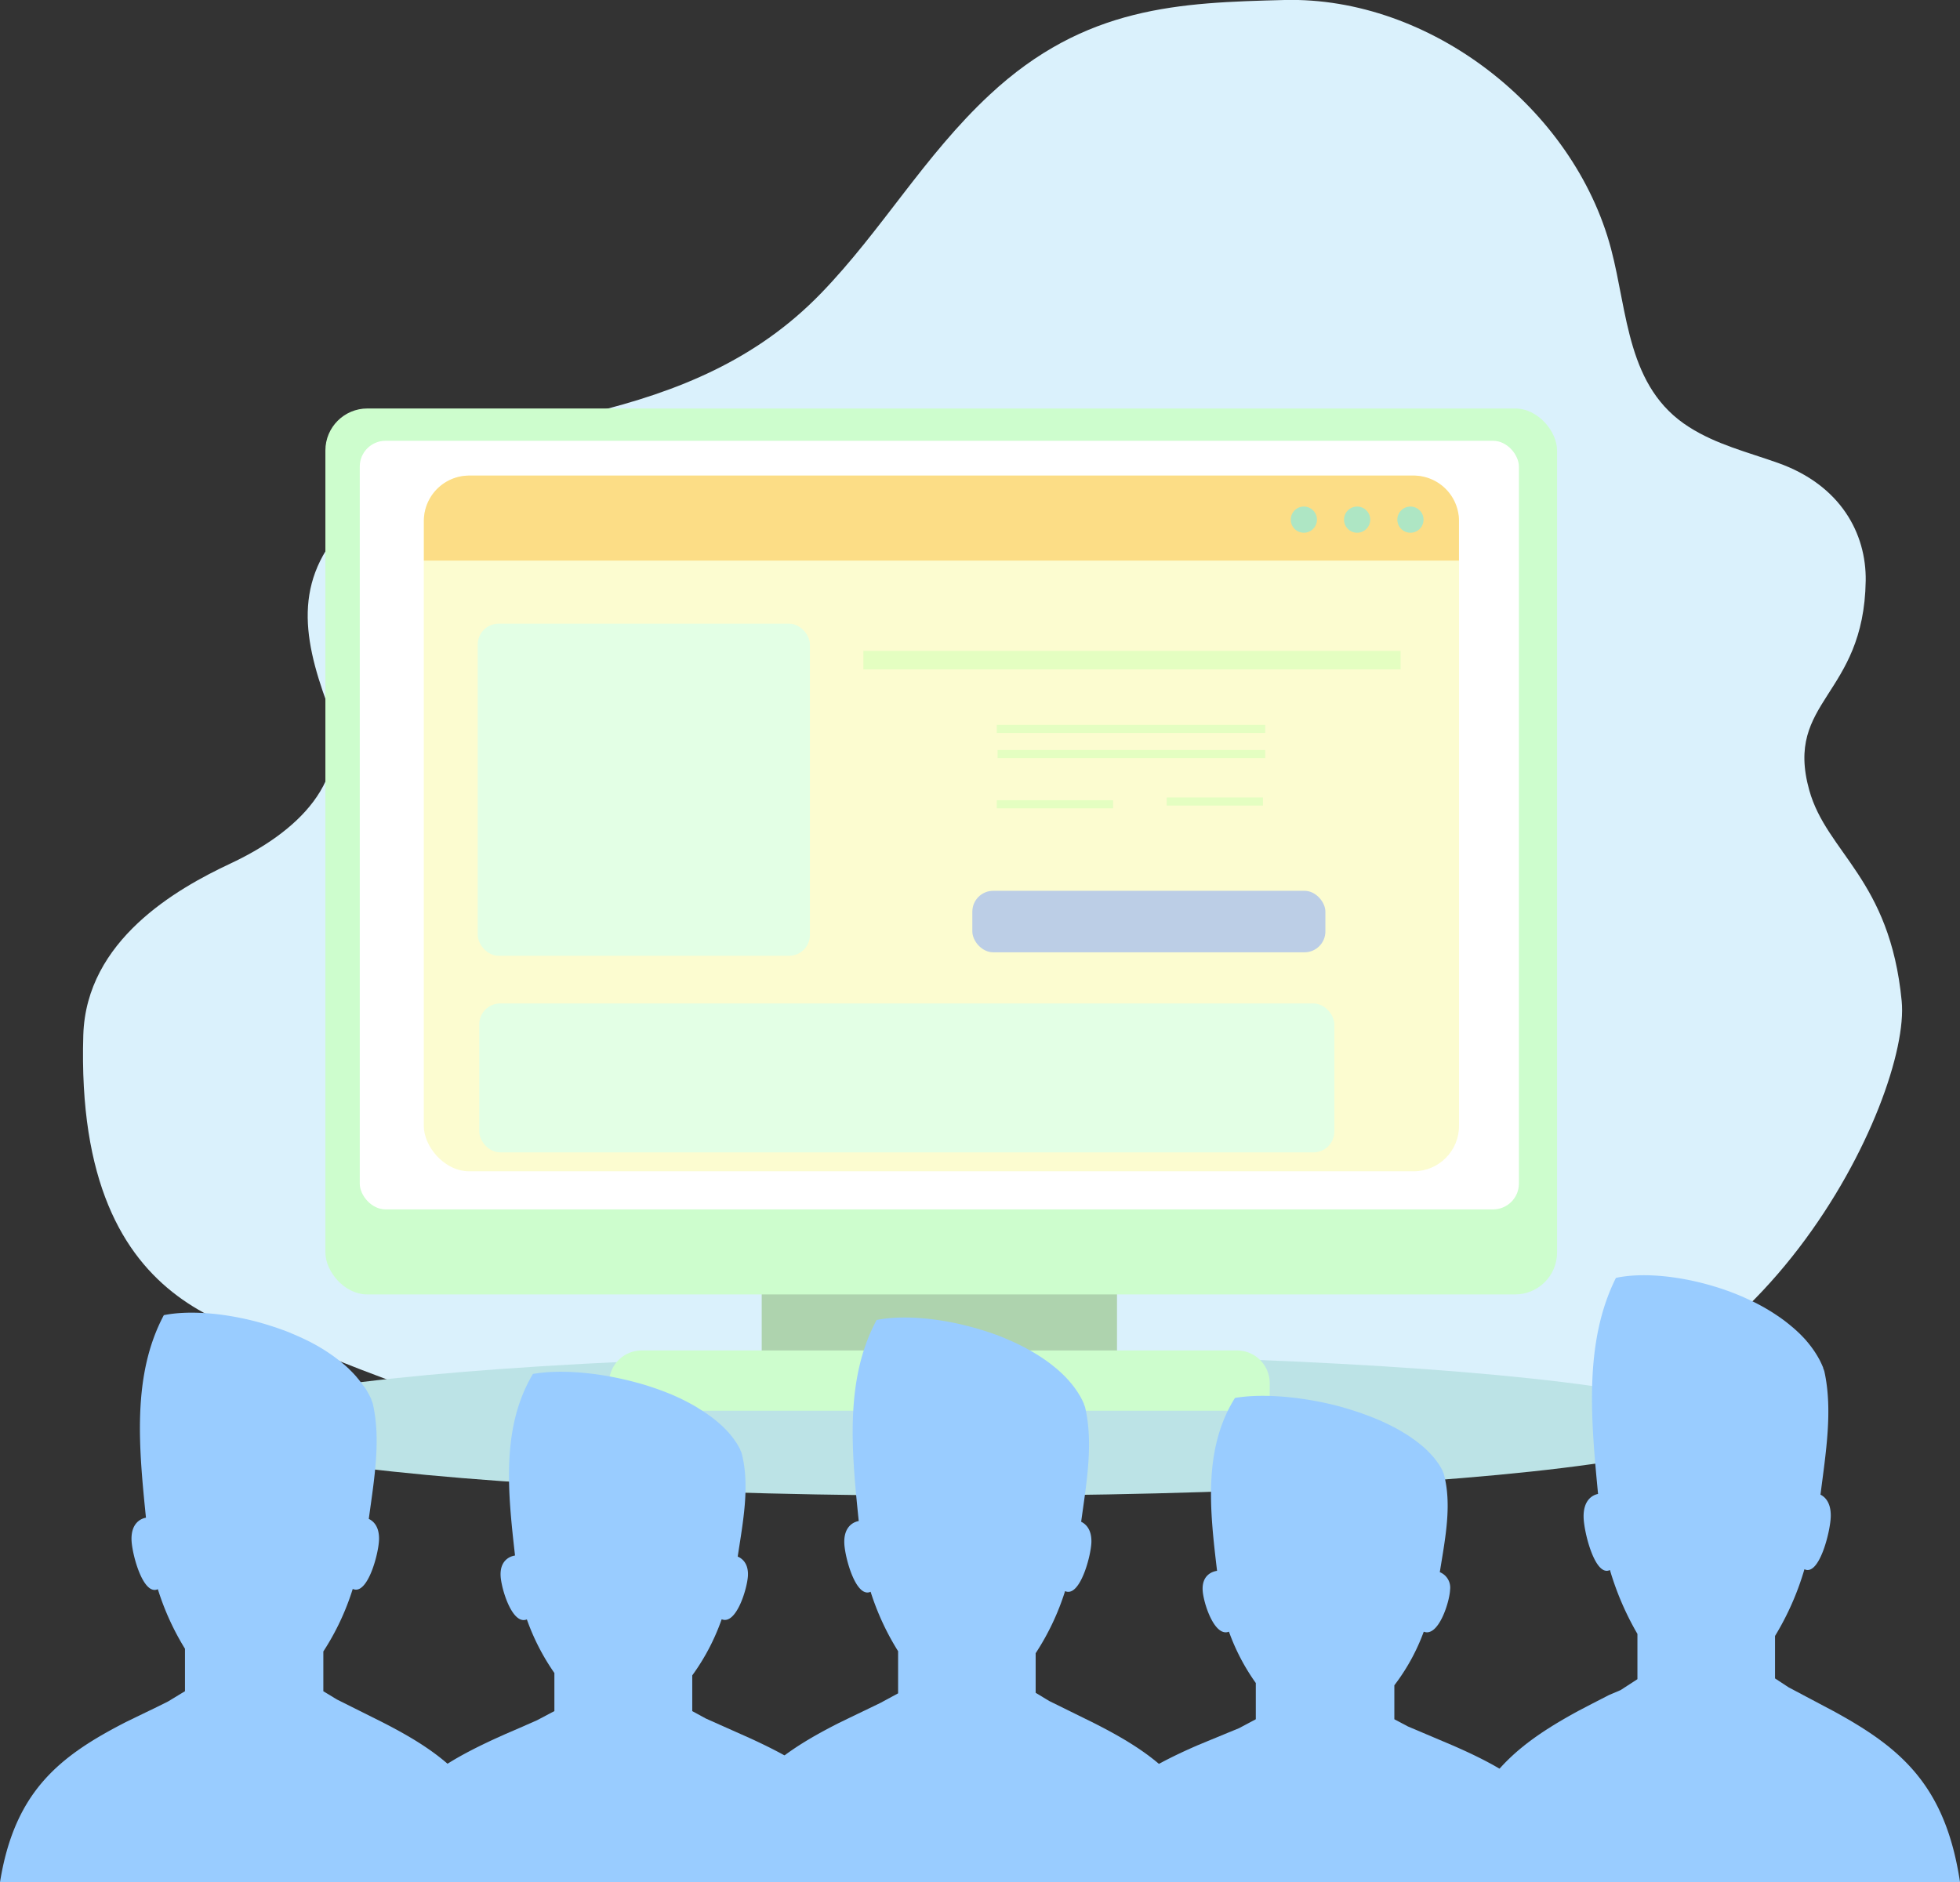 <svg xmlns="http://www.w3.org/2000/svg" viewBox="0 0 438.57 421.25"><rect x="0" y="0" width="438.57" height="421.25" fill="#333333" stroke="none"/><title>max-exp</title><g id="Capa_2" data-name="Capa 2"><g id="OBJECTS"><path d="M404.84,176.85c-5.61-20.14,12.23-20.92,12.63-46.87.16-10.61-5.65-21.42-19.64-26.38-6.88-2.44-13.73-4.11-19.85-8C364,86.78,364.28,70,360.48,55.66,352.12,24.2,320-.79,287.44,0c-23.46.59-44.66,1.3-66,21.21-14.63,13.62-24.14,30.39-37.73,44.43-14.39,14.87-31.92,22-51.6,26.79-18.62,4.52-38.87,9.9-53.12,23.45C65.55,128.64,67.5,142,73.24,157.59c6.33,17.24-7.4,29-21.71,35.69-12.05,5.65-32.23,17.15-32.89,38.35-2,65.67,39.67,65.94,55.23,72.18,143.07,57.42,198,13.13,258.65,14,60.48.89,95.14-72.24,93-93.78C422.89,196.72,408.76,190.91,404.84,176.85Z" style="fill:#daf1fc"/><ellipse cx="215.25" cy="318.93" rx="169.13" ry="15.83" style="fill:#bce3e6"/><rect x="170.44" y="282.72" width="79.5" height="21.39" style="fill:#aed3ae"/><rect x="72.81" y="91.42" width="275.6" height="198.28" rx="9.39" ry="9.39" style="fill:#cdfdcd"/><rect x="80.5" y="98.65" width="259.37" height="172.02" rx="5.77" ry="5.77" style="fill:#fff"/><path d="M143.59,302.24h133.2a7.32,7.32,0,0,1,7.32,7.32v6.16a0,0,0,0,1,0,0H136.27a0,0,0,0,1,0,0v-6.16A7.32,7.32,0,0,1,143.59,302.24Z" style="fill:#cdfdcd"/><rect x="94.83" y="106.44" width="231.64" height="155.7" rx="10.15" ry="10.15" style="fill:#fcfcd0"/><rect x="160.21" y="225.45" width="6.93" height="6.93" style="fill:#ff6764"/><rect x="160.21" y="237.59" width="6.93" height="6.93" style="fill:#ff9c90"/><rect x="169.04" y="240.58" width="21.97" height="3.94" style="fill:#fff"/><rect x="169.04" y="228.44" width="21.97" height="3.94" style="fill:#fff"/><rect x="200.96" y="225.45" width="6.93" height="6.93" style="fill:#ff6764"/><rect x="200.96" y="237.59" width="6.93" height="6.93" style="fill:#ff9c90"/><rect x="209.8" y="240.58" width="21.97" height="3.94" style="fill:#fff"/><rect x="209.8" y="228.44" width="21.97" height="3.94" style="fill:#fff"/><rect x="237.65" y="225.45" width="6.93" height="6.93" style="fill:#ff6764"/><rect x="237.65" y="237.59" width="6.93" height="6.93" style="fill:#ff9c90"/><rect x="246.49" y="240.58" width="14.45" height="3.94" style="fill:#fff"/><rect x="246.49" y="228.44" width="14.45" height="3.94" style="fill:#fff"/><rect x="223.22" y="167.86" width="59.89" height="1.81" style="fill:#e4fec1"/><rect x="193.19" y="145.67" width="120.2" height="4.14" style="fill:#e4fec1"/><rect x="261.07" y="178.48" width="21.53" height="1.81" style="fill:#e4fec1"/><rect x="223.04" y="162.23" width="60.07" height="1.81" style="fill:#e4fec1"/><rect x="223.04" y="179.1" width="26.03" height="1.81" style="fill:#e4fec1"/><path d="M316.32,106.44H105a10.15,10.15,0,0,0-10.15,10.15v8.88H326.46v-8.88A10.15,10.15,0,0,0,316.32,106.44Z" style="fill:#fcdd86"/><circle cx="291.75" cy="116.3" r="2.93" style="fill:#aee6c4"/><circle cx="303.67" cy="116.3" r="2.93" style="fill:#aee6c4"/><circle cx="315.6" cy="116.3" r="2.93" style="fill:#aee6c4"/><rect x="106.9" y="139.58" width="74.33" height="74.33" rx="4.67" ry="4.67" style="fill:#e3ffe5"/><rect x="107.24" y="224.58" width="191.33" height="33.33" rx="4.67" ry="4.67" style="fill:#e3ffe5"/><rect x="217.57" y="199.37" width="79" height="13.76" rx="4.67" ry="4.67" style="fill:#bccee6"/><path d="M82.52,339.94c1.21-8.87,2.77-17.79.87-25.9-.08-.22-.17-.43-.26-.65l0-.1c-.09-.21-.18-.41-.28-.61l-.06-.12c-.1-.2-.2-.41-.31-.61l0,0c-.11-.2-.22-.39-.33-.58l-.05-.1-.37-.58-.06-.1L81.2,310l0,0-.39-.54-.07-.1-.42-.54-.09-.11-.45-.54-.05-.07-.44-.49-.09-.1-.48-.5-.11-.11-.51-.5-.06-.07-.49-.45-.11-.1-.53-.46-.14-.11-.54-.45-.11-.09-.5-.39-.14-.11-.57-.43-.15-.11-.59-.42-.13-.09-.54-.37-.13-.09-.59-.38-.24-.15-.56-.35-.23-.14-.43-.25L71,301.2l-.57-.32-.23-.12-.59-.32-.29-.15-.42-.21-.37-.18-.48-.23-.32-.15-.56-.26-.36-.16-.34-.15-.53-.23-.4-.17-.33-.14-.52-.22-.45-.18-.29-.11-.65-.24-.29-.1-.43-.16h0l-.52-.18h0l-.39-.14-.35-.11-.57-.19-.37-.11-.4-.13h0l-.53-.16-.43-.13-.28-.08-.66-.19-.3-.08-.44-.12h0c-7.65-2-15.33-2.53-20.68-1.44-7.18,13.49-5.58,29.7-4,45.33-1.14.19-3.35,1.21-3.23,5,.11,3.21,2.6,12.52,5.89,11A58.66,58.66,0,0,0,41.39,369v9.5l-3.77,2.29L35.19,382h0l-.67.33c-1.36.65-2.68,1.29-4,1.93l-2.22,1.08v0C13.32,393,3.26,400.9,0,421.25H113.73C110.48,400.9,100.42,393,85.4,385.36v0l-10-5-3.05-1.85v-8.9a56.48,56.48,0,0,0,6.58-14c3.29,1.52,5.78-7.79,5.88-11C84.9,341.74,83.63,340.46,82.52,339.94Z" style="fill:#9cf;fill-rule:evenodd"/><path d="M165.07,348.37c1.21-7.95,2.77-15.94.86-23.22-.09-.2-.17-.39-.27-.58l0-.09c-.09-.19-.18-.37-.28-.55l-.06-.1c-.1-.18-.2-.36-.31-.54l0,0c-.1-.18-.21-.35-.33-.52l-.06-.09-.36-.52-.06-.09-.39-.52,0,0-.39-.48-.07-.09-.42-.48-.09-.09c-.15-.16-.3-.33-.45-.48l-.06-.06-.44-.44-.09-.09-.48-.45-.12-.1-.51-.45-.07-.06-.49-.4-.1-.09-.53-.42-.14-.1-.55-.41-.11-.08-.5-.35-.13-.09-.57-.38-.15-.1-.59-.37-.13-.08L156,315l-.13-.08-.59-.34-.24-.14-.56-.31-.23-.12-.43-.23-.27-.14-.57-.29-.22-.11-.59-.29-.29-.13-.41-.19-.36-.16-.48-.21-.32-.14-.56-.23-.36-.15-.34-.13-.53-.21-.4-.15-.33-.12-.52-.19-.45-.16-.29-.1-.64-.22-.29-.09-.43-.14h0l-.52-.17h0l-.39-.12-.35-.1-.57-.17-.37-.1-.4-.11h0l-.53-.14-.44-.12-.28-.07-.66-.17-.3-.07-.44-.1h0c-7.65-1.8-15.33-2.26-20.68-1.29-7.18,12.09-5.58,26.62-4,40.63-1.14.17-3.35,1.08-3.23,4.45.1,2.87,2.6,11.22,5.88,9.85a50.17,50.17,0,0,0,6.16,12v8.52L120.17,385l-2.43,1.07h0l-.67.3q-2,.87-4,1.73l-2.22,1v0C95.87,396,85.81,403,82.55,421.25H196.28C193,403,183,396,167.95,389.08v0l-10-4.46-3.05-1.66v-8a48.57,48.57,0,0,0,6.58-12.56c3.28,1.37,5.78-7,5.88-9.85C167.45,350,166.18,348.84,165.07,348.37Z" style="fill:#9cf;fill-rule:evenodd"/><path d="M241.92,340.58c1.21-8.8,2.78-17.65.86-25.7-.08-.22-.17-.43-.26-.65l0-.09c-.09-.21-.18-.41-.28-.61l-.05-.11-.31-.6,0,0c-.1-.2-.21-.39-.33-.57l-.06-.1c-.12-.19-.23-.39-.36-.58l-.06-.09-.39-.58,0,0-.39-.53-.08-.1-.42-.54-.09-.1-.45-.53-.05-.07-.44-.48-.09-.1-.48-.5-.12-.11-.51-.49-.07-.07-.49-.45-.11-.1-.53-.46-.14-.11-.55-.45-.11-.09-.5-.39-.13-.1-.57-.42-.15-.11-.59-.41-.13-.09-.53-.36-.14-.09-.59-.37-.24-.15-.56-.34-.23-.14-.43-.25-.28-.16-.57-.32-.22-.12-.59-.32-.29-.15-.42-.21-.36-.18-.48-.23-.32-.15-.56-.26-.36-.16-.34-.15-.53-.23-.4-.17-.32-.14-.53-.22-.45-.18-.29-.11-.64-.24-.3-.1-.43-.16h0l-.52-.18h0l-.39-.13-.35-.11-.57-.19-.37-.11-.4-.12h0l-.53-.16-.44-.13-.28-.08-.66-.18-.3-.08-.44-.12h0c-7.65-2-15.33-2.51-20.69-1.43-7.19,13.38-5.59,29.47-4,45-1.14.19-3.35,1.2-3.23,4.92.1,3.18,2.6,12.42,5.89,10.91a58,58,0,0,0,6.15,13.3v9.43L197,381.12l-2.44,1.18h0l-.67.33c-1.35.64-2.67,1.28-4,1.92l-2.22,1.08v0c-15,7.62-25.08,15.42-28.34,35.61H273.13c-3.26-20.19-13.31-28-28.34-35.61v0l-10-4.93-3.05-1.84V370a55.93,55.93,0,0,0,6.58-13.9c3.28,1.51,5.78-7.73,5.89-10.91C244.3,342.36,243,341.1,241.92,340.58Z" style="fill:#9cf;fill-rule:evenodd"/><path d="M322.17,351.86c1.21-7.57,2.78-15.18.86-22.1-.08-.19-.17-.37-.26-.56l0-.08c-.09-.18-.18-.35-.28-.52l-.05-.1-.31-.52,0,0c-.1-.17-.21-.33-.33-.49l-.06-.08-.36-.5-.06-.08-.39-.5,0,0-.39-.46-.08-.09-.42-.46-.09-.09-.45-.46-.05-.06-.44-.41-.09-.09-.48-.43-.12-.1-.51-.42-.07-.06-.49-.39-.11-.08-.53-.4-.14-.1-.55-.39-.11-.08-.5-.34-.13-.09-.57-.36-.15-.09-.59-.36-.13-.08-.53-.31L313,320l-.59-.32-.24-.13-.56-.29-.23-.12-.43-.21-.28-.14-.57-.27-.22-.1-.59-.28L309,318l-.42-.18-.36-.15-.48-.2-.32-.13-.56-.22-.36-.14-.34-.13-.53-.2-.4-.14-.32-.12-.53-.19-.45-.15-.29-.1-.64-.21-.3-.09-.43-.14h0l-.52-.16h0l-.39-.12-.35-.1-.57-.17-.37-.1-.4-.11h0l-.53-.14-.44-.11-.28-.07-.66-.16-.3-.07-.44-.1h0c-7.65-1.71-15.33-2.16-20.69-1.23-7.19,11.51-5.59,25.34-4,38.69-1.14.16-3.35,1-3.23,4.24.1,2.74,2.6,10.68,5.89,9.38A47,47,0,0,0,281,376.67v8.11l-3.76,2-2.44,1h0l-.67.28q-2,.83-4,1.65l-2.22.92v0c-15,6.55-25.08,13.26-28.34,30.62H353.38c-3.26-17.36-13.31-24.07-28.34-30.62v0l-10-4.24L312,384.78v-7.6a45.53,45.53,0,0,0,6.58-12c3.28,1.3,5.78-6.64,5.89-9.38A3.73,3.73,0,0,0,322.17,351.86Z" style="fill:#9cf;fill-rule:evenodd"/><path d="M407.35,334.51c1.21-9.46,2.78-19,.86-27.63-.08-.24-.17-.46-.26-.69l0-.1c-.09-.22-.18-.44-.28-.65l-.05-.12-.31-.65,0,0c-.1-.21-.21-.42-.33-.62l-.06-.11c-.12-.21-.23-.41-.36-.62l-.06-.1-.39-.62,0,0-.39-.57-.08-.11-.42-.58-.09-.11-.45-.57-.05-.07-.44-.52-.09-.11-.48-.53-.12-.12-.51-.53-.07-.07-.49-.48-.11-.1-.53-.49-.14-.12c-.18-.16-.36-.33-.55-.48l-.11-.09-.5-.42-.13-.11-.57-.45-.15-.12-.59-.45-.13-.09-.53-.39-.14-.09-.59-.4-.24-.16-.56-.37-.23-.15-.43-.27-.28-.17-.57-.34-.22-.13-.59-.34-.29-.16-.42-.23-.36-.19-.48-.25-.32-.16-.56-.28-.36-.17-.34-.16-.53-.24-.4-.18-.32-.15-.53-.23-.45-.19-.29-.12-.64-.26-.3-.11-.43-.17h0l-.52-.2h0l-.39-.14-.35-.12-.57-.21-.37-.12-.4-.13h0l-.53-.17-.44-.14-.28-.08-.66-.2-.3-.09-.44-.12h0c-7.65-2.14-15.33-2.69-20.69-1.53-7.19,14.39-5.59,31.68-4,48.36-1.14.2-3.35,1.29-3.23,5.29.1,3.42,2.6,13.35,5.89,11.73a64.63,64.63,0,0,0,6.15,14.3v10.13l-3.76,2.44L360,379.37h0l-.67.35c-1.35.69-2.67,1.37-4,2.06l-2.22,1.16v0c-15,8.19-25.08,16.57-28.34,38.28H438.57c-3.26-21.71-13.31-30.09-28.34-38.28v0l-10-5.3-3.05-2v-9.5a62.21,62.21,0,0,0,6.58-14.94c3.28,1.63,5.78-8.31,5.89-11.73C409.74,336.43,408.47,335.07,407.35,334.51Z" style="fill:#9cf;fill-rule:evenodd"/></g></g></svg>